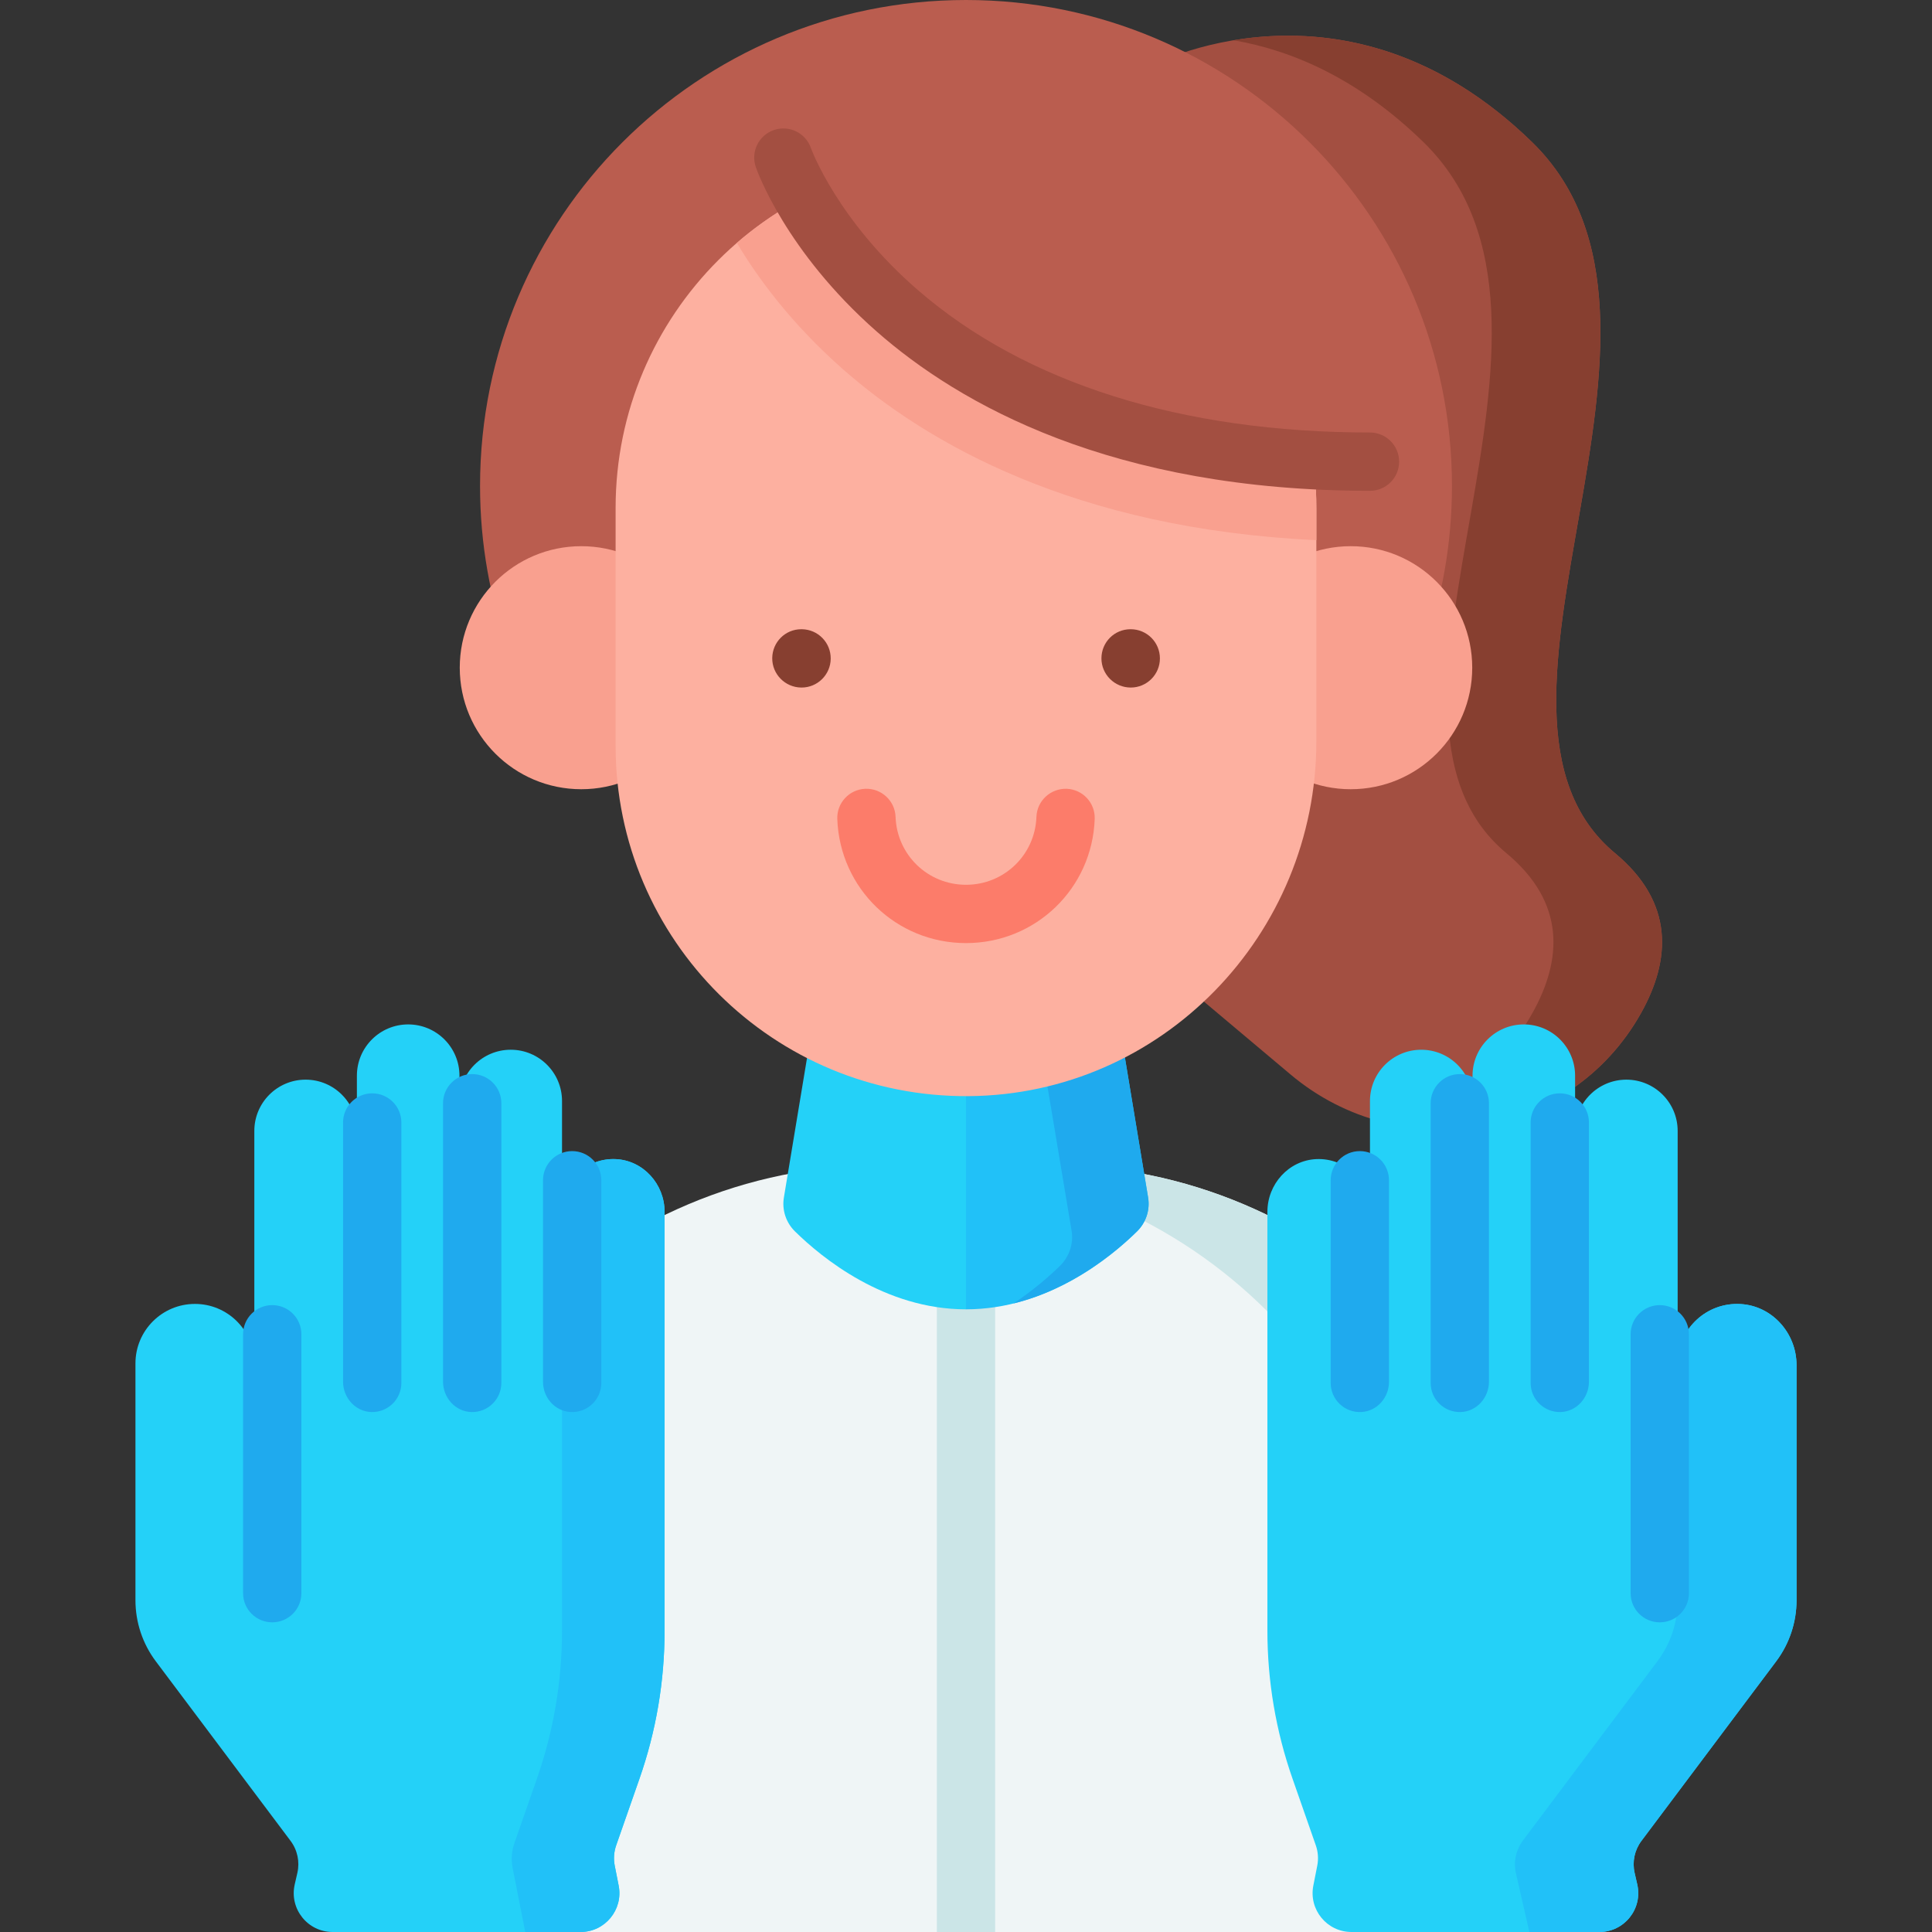 <svg id="Capa_1" enable-background="new 0 0 512 512" height="512" viewBox="0 0 512 512" width="512" xmlns="http://www.w3.org/2000/svg"><rect x="0" y="0" width="512" height="512" fill="#333333" stroke="none"/><g><g><g><g><path d="m304.398 17.726s52.04-28.341 101.591 19.915-23.217 150.898 21.975 188.431c15.818 13.137 14.839 28.307 6.884 42.479-18.713 33.337-63.564 40.82-92.821 16.212l-73.423-61.755z" fill="#a34f41"/><path d="m434.848 268.551c-13.823 24.623-41.89 35.138-67.411 29.051 15.714-3.731 29.97-13.633 38.625-29.051 7.958-14.171 8.94-29.347-6.88-42.482-45.198-37.526 27.571-140.17-21.981-188.433-17.236-16.792-34.778-24.306-50.323-26.969 19.772-3.308 49.869-1.501 79.11 26.969 49.552 48.263-23.217 150.907 21.981 188.433 15.809 13.136 14.836 28.311 6.879 42.482z" fill="#873f30"/></g><g><path d="m377.183 172.454c4.915-13.637 7.6-28.34 7.6-43.671 0-71.125-57.658-128.783-128.783-128.783s-128.783 57.658-128.783 128.783c0 15.331 2.685 30.034 7.6 43.671z" fill="#ba5d4f"/></g><g><g><g><path d="m410.52 441.281v70.719h-309.043v-70.719c0-73.211 59.349-132.559 132.559-132.559h43.923c73.212-.001 132.561 59.348 132.561 132.559z" fill="#eff5f6"/><path d="m410.52 441.285v70.711h-35.812v-70.711c0-73.213-59.35-132.563-132.553-132.563h35.802c73.214 0 132.563 59.349 132.563 132.563z" fill="#cbe5e7"/><path d="m281.73 272.806v39.454c-7.785 3.514-16.507 5.485-25.729 5.485s-17.955-1.97-25.74-5.485v-39.454z" fill="#f9a08f"/><g><g><g><path d="m263.726 341.835v170.165h-15.453v-170.165c0-4.265 3.461-7.726 7.726-7.726 4.266-.001 7.727 3.461 7.727 7.726z" fill="#cbe5e7"/></g><path d="m256.001 346.985c-21.568 0-38.228-13.673-45.333-20.66-2.376-2.337-3.476-5.671-2.931-8.959l7.568-45.65s19.991 11.923 40.696 11.923z" fill="#24d1f8"/><path d="m255.998 346.985c21.568 0 38.228-13.673 45.333-20.66 2.376-2.337 3.476-5.671 2.931-8.959l-7.568-45.65s-19.991 11.923-40.696 11.923z" fill="#21c1f8"/><path d="m301.327 326.327c-5.648 5.546-17.33 15.322-32.723 19.093 5.321-3.547 9.501-7.227 12.284-9.939 2.508-2.446 3.66-5.923 3.089-9.358l-7.646-45.751c11.764-3.527 20.368-8.655 20.368-8.655l7.564 45.649c.54 3.293-.561 6.626-2.936 8.961z" fill="#1faaee"/></g></g><g><g><g><g><circle cx="357.953" cy="176.949" fill="#f9a08f" r="32.204"/></g><g><circle cx="154.044" cy="176.949" fill="#f9a08f" r="32.204"/></g></g></g></g><path d="m348.847 134.613v61.863c0 51.205-40.947 93.627-92.152 94.011-51.602.372-93.553-41.331-93.553-92.846v-63.027c0-51.28 41.579-92.846 92.859-92.846 25.646 0 48.852 10.395 65.652 27.195 16.799 16.811 27.194 40.016 27.194 65.65z" fill="#fdb0a0"/><path d="m348.848 134.617v8.528c-64.093-2.98-103.331-25.838-125.375-45.219-13.759-12.1-22.678-24.295-28.195-33.552 16.274-14.088 37.505-22.605 60.722-22.605 25.648 0 48.854 10.388 65.657 27.191 16.792 16.812 27.191 40.019 27.191 65.657z" fill="#f9a08f"/><g id="XMLID_562_"><path d="m299.663 182.207c-4.268 0-7.772-3.459-7.772-7.726s3.414-7.726 7.682-7.726h.09c4.268 0 7.726 3.459 7.726 7.726s-3.458 7.726-7.726 7.726z" fill="#873f30"/></g><g id="XMLID_397_"><path d="m212.424 182.208c-.03 0-.06 0-.091-.001-4.267-.048-7.73-3.547-7.682-7.814.049-4.237 3.455-7.639 7.68-7.639h.091l.088.001c4.267.049 7.686 3.547 7.637 7.815-.047 4.237-3.498 7.638-7.723 7.638z" fill="#873f30"/></g></g></g><g><g><g><g><path d="m88.147 512h65.696c6.488 0 11.361-5.925 10.108-12.291l-1.041-5.288c-.354-1.798-.222-3.658.383-5.388l6.189-17.711c4.395-12.577 6.64-25.805 6.64-39.128v-111.059c0-7.318-5.623-13.614-12.933-13.959-7.804-.368-14.247 5.851-14.247 13.575v-28.969c0-7.506-6.085-13.59-13.59-13.59-7.505 0-13.59 6.084-13.59 13.59v-6.71c0-7.506-6.084-13.59-13.59-13.59-7.506 0-13.59 6.084-13.59 13.59v14.638c0-7.506-6.084-13.59-13.59-13.59-7.506 0-13.59 6.085-13.59 13.59v61.138c-.25-8.487-7.192-15.295-15.74-15.295-8.706 0-15.764 7.058-15.764 15.764v62.766c0 5.838 1.894 11.518 5.398 16.187l35.708 47.582c1.819 2.424 2.478 5.525 1.803 8.48l-.702 3.07c-1.475 6.45 3.426 12.598 10.042 12.598z" fill="#24d1f8"/><path d="m176.118 321.138v111.055c0 13.326-2.24 26.557-6.636 39.132l-6.188 17.71c-.605 1.731-.737 3.591-.382 5.39l1.041 5.281c1.255 6.367-3.618 12.294-10.107 12.294h-14.65l-3.344-16.967c-.433-2.197-.272-4.469.467-6.583l5.984-17.125c4.396-12.576 6.637-25.807 6.637-39.132v-111.437c0-7.734 6.45-13.946 14.255-13.574 7.303.347 12.923 6.642 12.923 13.956z" fill="#21c1f8"/></g></g></g><g><g><g><path d="m461.255 345.58c-8.963-.508-16.399 6.48-16.658 15.269v-61.138c0-7.506-6.084-13.59-13.59-13.59-7.505 0-13.59 6.084-13.59 13.59v-14.638c0-7.506-6.084-13.59-13.59-13.59-7.506 0-13.59 6.084-13.59 13.59v6.71c0-7.506-6.084-13.59-13.59-13.59-7.506 0-13.59 6.084-13.59 13.59v28.969c0-7.724-6.443-13.942-14.247-13.575-7.31.344-12.933 6.641-12.933 13.959v111.057c0 13.323 2.245 26.551 6.64 39.129l6.189 17.711c.605 1.73.737 3.59.383 5.388l-1.041 5.288c-1.253 6.366 3.62 12.291 10.108 12.291h65.696c6.616 0 11.517-6.148 10.043-12.598l-.702-3.07c-.675-2.954-.016-6.056 1.803-8.48l35.708-47.582c3.504-4.669 5.398-10.349 5.398-16.187v-62.335c-.001-8.426-6.434-15.692-14.847-16.168z" fill="#24d1f8"/><path d="m476.103 361.752v62.335c0 5.833-1.892 11.519-5.4 16.179l-35.706 47.592c-1.818 2.423-2.477 5.523-1.803 8.475l.701 3.071c1.472 6.449-3.428 12.595-10.043 12.595h-18.552l-3.556-15.543c-.693-3.03-.017-6.212 1.848-8.699l35.63-47.491c3.508-4.661 5.4-10.346 5.4-16.179v-62.772c0-.19 0-.391-.011-.581.307-8.752 7.751-15.682 16.696-15.146 8.392.503 14.796 7.757 14.796 16.164z" fill="#21c1f8"/></g></g></g></g></g><path d="m207.6 41.767s27.738 80.575 155.456 80.575l-27.18-80.575s-77.483-44.897-128.276 0z" fill="#ba5d4f"/><g><path d="m363.056 130.068c-68.384 0-108.834-22.956-130.725-42.213-24.158-21.251-31.726-42.672-32.036-43.573-1.389-4.035.756-8.432 4.79-9.821 4.029-1.385 8.413.748 9.812 4.766.123.342 6.993 19.146 28.356 37.652 28.499 24.688 69.927 37.737 119.803 37.737 4.268 0 7.726 3.459 7.726 7.726.001 4.268-3.458 7.726-7.726 7.726z" fill="#a34f41"/></g></g><g><path d="m256.001 249.928c-18.462 0-33.444-14.449-34.109-32.892-.154-4.265 3.179-7.846 7.443-8 4.266-.143 7.846 3.178 7.999 7.443.364 10.092 8.563 17.997 18.666 17.997s18.302-7.904 18.665-17.996c.153-4.264 3.734-7.563 7.999-7.444 4.265.154 7.598 3.735 7.444 7.999-.662 18.444-15.644 32.893-34.107 32.893z" fill="#fc7c6a"/></g></g><g><g><g><g><g><g><g><path d="m90.914 297.471v68.692c0 4.237 3.273 7.927 7.508 8.043 4.375.12 7.945-3.386 7.945-7.723v-69.012c0-4.267-3.459-7.726-7.726-7.726-4.268 0-7.727 3.459-7.727 7.726z" fill="#1faaee"/></g><g><path d="m117.41 292.369v73.795c0 4.237 3.273 7.927 7.508 8.043 4.375.12 7.945-3.386 7.945-7.723v-74.115c0-4.267-3.459-7.726-7.726-7.726-4.268 0-7.727 3.459-7.727 7.726z" fill="#1faaee"/></g><g><path d="m143.906 312.779v53.438c0 4.114 3.102 7.708 7.207 7.977 4.5.295 8.245-3.273 8.245-7.709v-53.705c0-4.267-3.459-7.726-7.726-7.726-4.267-.002-7.726 3.457-7.726 7.725z" fill="#1faaee"/></g></g></g></g></g><g><path d="m72.144 345.871c-4.267 0-7.726 3.459-7.726 7.726v68.609c0 4.275 3.461 7.726 7.726 7.726s7.726-3.451 7.726-7.726v-68.609c0-4.267-3.459-7.726-7.726-7.726z" fill="#1faaee"/></g></g><g><g><g><g><g><g><path d="m421.086 297.471v68.692c0 4.237-3.272 7.927-7.508 8.043-4.375.12-7.945-3.386-7.945-7.723v-69.012c0-4.267 3.459-7.726 7.726-7.726 4.268 0 7.727 3.459 7.727 7.726z" fill="#1faaee"/></g><g><path d="m394.59 292.369v73.795c0 4.237-3.272 7.927-7.508 8.043-4.375.12-7.945-3.386-7.945-7.723v-74.115c0-4.267 3.459-7.726 7.726-7.726 4.268 0 7.727 3.459 7.727 7.726z" fill="#1faaee"/></g><g><path d="m368.094 312.779v53.438c0 4.114-3.102 7.708-7.207 7.977-4.5.295-8.245-3.273-8.245-7.709v-53.705c0-4.267 3.459-7.726 7.726-7.726 4.267-.002 7.726 3.457 7.726 7.725z" fill="#1faaee"/></g></g></g></g></g><g><path d="m439.856 345.871c4.267 0 7.726 3.459 7.726 7.726v68.609c0 4.275-3.461 7.726-7.726 7.726s-7.726-3.451-7.726-7.726v-68.609c0-4.267 3.459-7.726 7.726-7.726z" fill="#1faaee"/></g></g></g></g></svg>